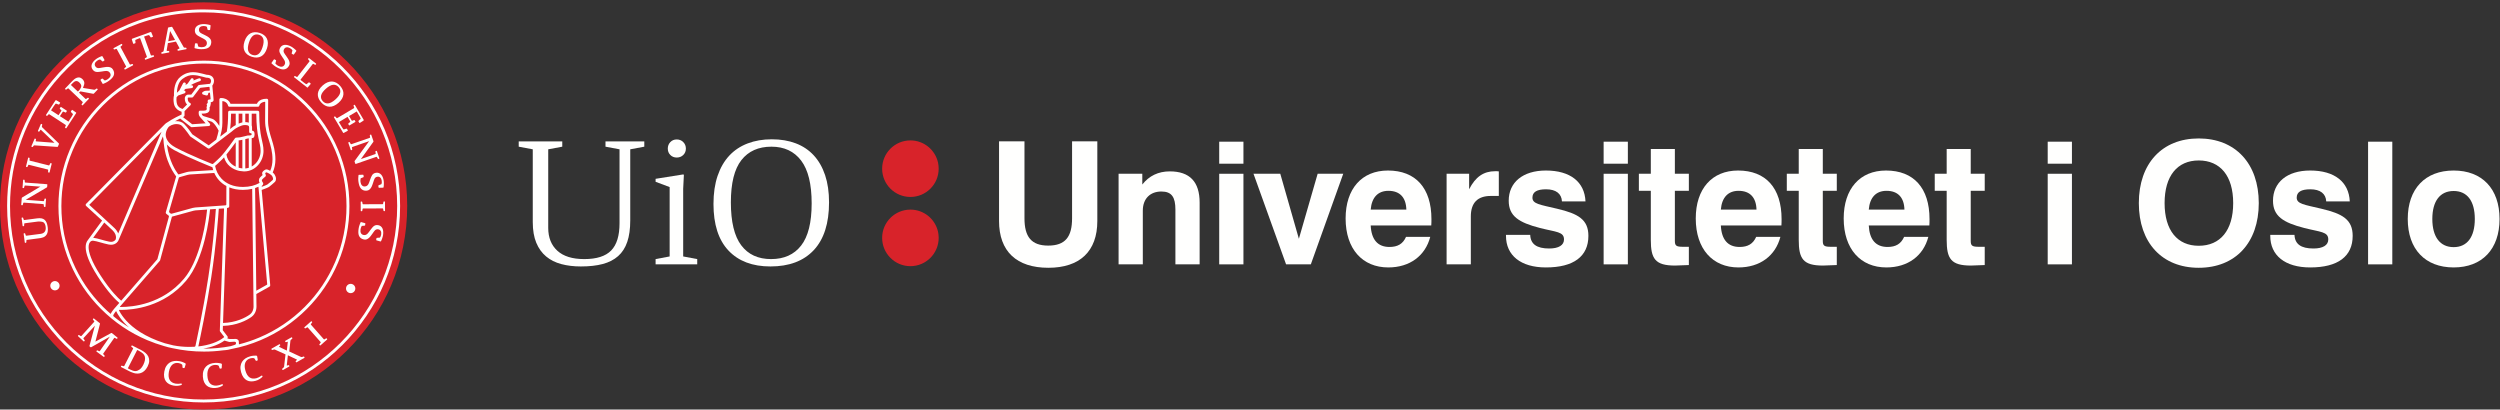 <?xml version="1.0" encoding="UTF-8"?>
<!DOCTYPE svg PUBLIC "-//W3C//DTD SVG 1.1//EN" "http://www.w3.org/Graphics/SVG/1.1/DTD/svg11.dtd">
<svg version="1.1" xmlns="http://www.w3.org/2000/svg" xmlns:xlink="http://www.w3.org/1999/xlink" x="0" y="0" width="586" height="96" viewBox="0, 0, 586, 96">
  <rect x="0" y="0" width="586" height="96" fill="#333333" stroke="none"/>
  <defs>
    <clipPath id="Clip_1">
      <path d="M0.06,0.548 L585.894,0.548 L585.894,95.94 L0.06,95.94 z"/>
    </clipPath>
  </defs>
  <g id="Layer_1">
    <path d="M219.873,38.104 C219.971,38.562 220.026,39.052 220.026,39.541 C220.026,43.203 217.057,46.165 213.402,46.165 C209.744,46.165 206.775,43.203 206.775,39.541 C206.775,35.879 209.744,32.911 213.402,32.911 C216.567,32.911 219.209,35.133 219.873,38.104" fill="#D8232A"/>
    <path d="M219.873,54.318 C219.971,54.779 220.026,55.265 220.026,55.758 C220.026,59.419 217.057,62.39 213.402,62.39 C209.744,62.39 206.775,59.419 206.775,55.758 C206.775,52.097 209.744,49.133 213.402,49.133 C216.567,49.133 219.209,51.352 219.873,54.318" fill="#D8232A"/>
    <path d="M240.136,33.132 L240.136,51.169 C240.136,55.488 241.736,57.568 245.695,57.568 C249.694,57.568 251.294,55.528 251.294,51.169 L251.294,33.132 L257.213,33.132 L257.213,51.809 C257.213,58.928 253.094,62.767 245.735,62.767 C238.296,62.767 234.177,58.928 234.177,51.809 L234.177,33.132 L240.136,33.132" fill="#FFFFFE"/>
    <path d="M262.197,40.731 L267.756,40.731 L267.756,43.25 C269.355,41.211 271.515,40.171 274.195,40.171 C278.874,40.171 281.194,42.61 281.194,47.49 L281.194,61.967 L275.515,61.967 L275.515,49.129 C275.515,46.25 274.675,44.89 272.235,44.89 C269.596,44.89 267.876,46.57 267.876,49.37 L267.876,61.967 L262.197,61.967 L262.197,40.731" fill="#FFFFFE"/>
    <path d="M285.784,40.731 L291.463,40.731 L291.463,61.967 L285.784,61.967 z M285.784,33.212 L291.463,33.212 L291.463,38.371 L285.784,38.371 z" fill="#FFFFFE"/>
    <path d="M293.82,40.731 L300.099,40.731 L304.458,55.968 L308.857,40.731 L314.856,40.731 L307.257,61.967 L301.458,61.967 L293.82,40.731" fill="#FFFFFE"/>
    <path d="M329.649,49.129 C329.57,46.25 328.09,44.73 325.45,44.73 C323.011,44.73 321.531,46.25 321.291,49.129 L329.649,49.129 z M335.249,55.528 C334.089,59.968 330.449,62.687 325.41,62.687 C319.371,62.687 315.412,58.368 315.412,51.209 C315.412,44.25 319.211,39.971 325.33,39.971 C331.809,39.971 335.529,44.05 335.529,51.369 C335.529,51.849 335.529,52.329 335.489,52.849 L321.291,52.849 C321.451,56.169 322.931,57.888 325.69,57.888 C327.61,57.888 328.85,57.168 329.57,55.528 L335.249,55.528" fill="#FFFFFE"/>
    <path d="M339.083,40.731 L344.363,40.731 L344.363,44.37 C345.842,41.451 347.762,40.131 350.481,40.131 C350.762,40.131 351.042,40.131 351.322,40.171 L351.322,45.93 L349.442,45.93 C346.362,45.93 344.763,47.53 344.763,50.729 L344.763,61.967 L339.083,61.967 L339.083,40.731" fill="#FFFFFE"/>
    <path d="M358.682,55.048 C358.762,57.208 360.202,58.248 363.121,58.248 C365.401,58.248 366.601,57.448 366.601,56.129 C366.601,54.289 364.761,54.409 361.001,53.449 C356.002,52.169 353.643,50.65 353.643,47.05 C353.643,42.771 356.922,39.971 362.361,39.971 C368.081,39.971 371.44,42.65 371.64,47.21 L366.121,47.21 C366.041,45.41 364.721,44.37 362.401,44.37 C360.242,44.37 359.202,45.01 359.202,46.33 C359.202,47.81 360.961,47.97 365.001,48.93 C369.92,50.089 372.32,51.449 372.32,55.289 C372.32,60.088 368.88,62.687 362.361,62.687 C356.442,62.687 353.003,59.848 353.003,55.289 C353.003,55.208 353.003,55.129 353.003,55.048 L358.682,55.048" fill="#FFFFFE"/>
    <path d="M375.891,40.731 L381.57,40.731 L381.57,61.967 L375.891,61.967 z M375.891,33.212 L381.57,33.212 L381.57,38.371 L375.891,38.371 z" fill="#FFFFFE"/>
    <path d="M392.629,62.247 C387.95,62.247 386.95,60.647 386.95,56.208 L386.95,44.73 L384.151,44.73 L384.151,40.731 L386.95,40.731 L386.95,34.932 L392.589,34.932 L392.589,40.731 L395.869,40.731 L395.869,44.73 L392.589,44.73 L392.589,56.488 C392.589,57.608 392.949,57.848 394.469,57.848 L395.869,57.848 L395.869,62.128 C394.309,62.167 393.229,62.247 392.629,62.247" fill="#FFFFFE"/>
    <path d="M411.724,49.129 C411.644,46.25 410.165,44.73 407.525,44.73 C405.084,44.73 403.605,46.25 403.365,49.129 L411.724,49.129 z M417.323,55.528 C416.163,59.968 412.524,62.687 407.485,62.687 C401.446,62.687 397.486,58.368 397.486,51.209 C397.486,44.25 401.286,39.971 407.405,39.971 C413.883,39.971 417.603,44.05 417.603,51.369 C417.603,51.849 417.603,52.329 417.563,52.849 L403.365,52.849 C403.525,56.169 405.005,57.888 407.764,57.888 C409.684,57.888 410.924,57.168 411.644,55.528 L417.323,55.528" fill="#FFFFFE"/>
    <path d="M427.305,62.247 C422.625,62.247 421.625,60.647 421.625,56.208 L421.625,44.73 L418.827,44.73 L418.827,40.731 L421.625,40.731 L421.625,34.932 L427.265,34.932 L427.265,40.731 L430.544,40.731 L430.544,44.73 L427.265,44.73 L427.265,56.488 C427.265,57.608 427.625,57.848 429.145,57.848 L430.544,57.848 L430.544,62.128 C428.985,62.167 427.905,62.247 427.305,62.247" fill="#FFFFFE"/>
    <path d="M446.4,49.129 C446.32,46.25 444.84,44.73 442.201,44.73 C439.76,44.73 438.281,46.25 438.041,49.129 L446.4,49.129 z M451.999,55.528 C450.838,59.968 447.2,62.687 442.161,62.687 C436.122,62.687 432.162,58.368 432.162,51.209 C432.162,44.25 435.961,39.971 442.081,39.971 C448.559,39.971 452.279,44.05 452.279,51.369 C452.279,51.849 452.279,52.329 452.239,52.849 L438.041,52.849 C438.201,56.169 439.681,57.888 442.44,57.888 C444.36,57.888 445.6,57.168 446.32,55.528 L451.999,55.528" fill="#FFFFFE"/>
    <path d="M461.981,62.247 C457.301,62.247 456.301,60.647 456.301,56.208 L456.301,44.73 L453.502,44.73 L453.502,40.731 L456.301,40.731 L456.301,34.932 L461.941,34.932 L461.941,40.731 L465.22,40.731 L465.22,44.73 L461.941,44.73 L461.941,56.488 C461.941,57.608 462.3,57.848 463.821,57.848 L465.22,57.848 L465.22,62.128 C463.661,62.167 462.581,62.247 461.981,62.247" fill="#FFFFFE"/>
    <path d="M479.982,40.731 L485.661,40.731 L485.661,61.967 L479.982,61.967 z M479.982,33.212 L485.661,33.212 L485.661,38.371 L479.982,38.371 z" fill="#FFFFFE"/>
    <path d="M515.38,57.608 C520.419,57.608 523.458,54.009 523.458,47.61 C523.458,41.211 520.419,37.611 515.38,37.611 C510.38,37.611 507.381,41.211 507.381,47.61 C507.381,54.009 510.38,57.608 515.38,57.608 z M515.38,32.452 C523.978,32.452 529.458,38.331 529.458,47.61 C529.458,56.888 523.978,62.767 515.38,62.767 C506.782,62.767 501.342,56.888 501.342,47.61 C501.342,38.331 506.782,32.452 515.38,32.452" fill="#FFFFFE"/>
    <path d="M537.829,55.048 C537.909,57.208 539.348,58.248 542.268,58.248 C544.547,58.248 545.748,57.448 545.748,56.129 C545.748,54.289 543.908,54.409 540.148,53.449 C535.149,52.169 532.79,50.65 532.79,47.05 C532.79,42.771 536.069,39.971 541.508,39.971 C547.227,39.971 550.586,42.65 550.787,47.21 L545.267,47.21 C545.187,45.41 543.868,44.37 541.547,44.37 C539.388,44.37 538.348,45.01 538.348,46.33 C538.348,47.81 540.108,47.97 544.147,48.93 C549.067,50.089 551.466,51.449 551.466,55.289 C551.466,60.088 548.027,62.687 541.508,62.687 C535.588,62.687 532.149,59.848 532.149,55.289 C532.149,55.208 532.149,55.129 532.149,55.048 L537.829,55.048" fill="#FFFFFE"/>
    <path d="M555.078,33.212 L560.756,33.212 L560.756,61.967 L555.078,61.967 z" fill="#FFFFFE"/>
    <path d="M575.136,57.928 C578.295,57.928 580.095,55.568 580.095,51.329 C580.095,47.09 578.295,44.77 575.136,44.77 C571.976,44.77 570.137,47.09 570.137,51.329 C570.137,55.568 571.976,57.928 575.136,57.928 z M575.136,39.971 C581.815,39.971 585.894,44.25 585.894,51.329 C585.894,58.408 581.815,62.687 575.136,62.687 C568.458,62.687 564.377,58.408 564.377,51.329 C564.377,44.25 568.458,39.971 575.136,39.971" fill="#FFFFFE"/>
    <path d="M147.73,51.672 C147.73,53.649 147.497,55.322 147.031,56.694 C146.563,58.068 145.851,59.18 144.89,60.03 C143.93,60.884 142.729,61.498 141.286,61.883 C139.848,62.266 138.138,62.457 136.163,62.457 C134.486,62.457 132.956,62.274 131.571,61.904 C130.184,61.533 128.996,60.936 128.009,60.112 C127.021,59.29 126.252,58.22 125.704,56.904 C125.154,55.583 124.88,53.963 124.88,52.044 L124.88,34.999 L121.587,34.382 L121.587,33.145 L131.796,33.145 L131.796,34.382 L128.503,34.999 L128.503,53.401 C128.503,55.679 129.217,57.471 130.644,58.776 C132.071,60.078 134.17,60.73 136.943,60.73 C139.854,60.73 141.958,60.056 143.263,58.71 C144.566,57.368 145.219,55.242 145.219,52.332 L145.219,34.999 L141.926,34.382 L141.926,33.145 L151.023,33.145 L151.023,34.382 L147.73,34.999 L147.73,51.672" fill="#FFFFFE"/>
    <path d="M160.137,44.26 L160.137,60.112 L163.43,60.73 L163.43,61.966 L153.672,61.966 L153.672,60.73 L156.966,60.112 L156.966,43.85 L153.672,42.615 L153.672,41.915 L160.137,40.885 L160.301,40.97 L160.137,44.26" fill="#FFFFFE"/>
    <path d="M187.784,37.633 C186.137,35.465 183.817,34.382 180.826,34.382 C177.778,34.382 175.435,35.43 173.785,37.528 C172.138,39.631 171.316,42.93 171.316,47.432 C171.316,51.987 172.124,55.345 173.744,57.497 C175.364,59.653 177.695,60.73 180.744,60.73 C183.791,60.73 186.137,59.676 187.784,57.56 C189.431,55.446 190.254,52.153 190.254,47.679 C190.254,43.15 189.431,39.801 187.784,37.633 z M190.748,58.633 C188.359,61.183 184.971,62.457 180.579,62.457 C176.38,62.457 173.104,61.218 170.759,58.733 C168.412,56.25 167.239,52.606 167.239,47.803 C167.239,45.305 167.561,43.108 168.207,41.215 C168.852,39.321 169.764,37.742 170.945,36.479 C172.124,35.215 173.56,34.265 175.247,33.62 C176.936,32.975 178.822,32.65 180.907,32.65 C182.995,32.65 184.866,32.968 186.527,33.597 C188.188,34.229 189.596,35.168 190.748,36.419 C191.899,37.669 192.786,39.211 193.404,41.05 C194.021,42.89 194.329,45.019 194.329,47.432 C194.329,52.344 193.137,56.08 190.748,58.633" fill="#FFFFFE"/>
    <g clip-path="url(#Clip_1)">
      <path d="M156.531,34.829 C156.531,35.431 156.73,35.933 157.128,36.33 C157.525,36.729 158.027,36.927 158.63,36.927 C159.234,36.927 159.743,36.729 160.154,36.33 C160.566,35.933 160.772,35.431 160.772,34.829 C160.772,34.226 160.566,33.716 160.154,33.304 C159.743,32.89 159.234,32.688 158.63,32.688 C158.027,32.688 157.525,32.89 157.128,33.304 C156.73,33.716 156.531,34.226 156.531,34.829" fill="#FFFFFE"/>
      <path d="M47.722,0.548 C21.368,0.548 0,21.92 0,48.276 C0,74.632 21.368,96 47.722,96 C74.083,96 95.451,74.632 95.451,48.276 C95.451,21.92 74.083,0.548 47.722,0.548" fill="#D8232A"/>
    </g>
    <path d="M2.351,48.276 C2.351,60.806 7.43,72.146 15.641,80.358 C23.853,88.57 35.193,93.649 47.722,93.649 C60.254,93.647 71.596,88.57 79.809,80.358 C88.021,72.146 93.098,60.806 93.098,48.276 C93.098,35.747 88.021,24.404 79.809,16.191 C71.596,7.98 60.253,2.899 47.722,2.899 C33.627,2.899 21.036,9.328 12.712,19.414 C6.239,27.26 2.351,37.312 2.351,48.276 z M1.667,48.276 C1.666,37.15 5.614,26.939 12.184,18.979 C20.63,8.741 33.416,2.215 47.722,2.215 C73.162,2.215 93.783,22.841 93.784,48.276 C93.783,73.711 73.162,94.333 47.722,94.334 C22.288,94.333 1.667,73.711 1.667,48.276" fill="#FFFFFE"/>
    <path d="M11.787,66.96 C11.794,66.358 12.287,65.876 12.889,65.884 C13.491,65.891 13.974,66.384 13.966,66.986 C13.96,67.588 13.465,68.07 12.864,68.064 C12.262,68.056 11.78,67.563 11.787,66.96" fill="#FFFFFE"/>
    <path d="M81.107,67.61 C81.114,67.009 81.608,66.526 82.21,66.534 C82.812,66.541 83.294,67.034 83.287,67.636 C83.28,68.238 82.786,68.721 82.185,68.713 C81.583,68.706 81.1,68.213 81.107,67.61" fill="#FFFFFE"/>
    <path d="M78.598,61.32 C76.909,65.298 74.504,68.87 71.433,71.942 C68.364,75.008 64.792,77.419 60.812,79.104 C59.247,79.767 57.644,80.304 56.012,80.716 L55.973,80.05 C55.973,79.65 55.52,79.448 55.271,79.448 L53.835,79.471 C53.835,79.471 53.392,79.363 53.339,79.347 C53.285,79.33 53.298,79.273 53.307,79.263 C53.408,79.141 53.414,78.964 53.315,78.835 L52.219,77.405 L52.254,76.389 C55.477,76.31 57.85,75.086 58.958,74.278 C60.046,73.473 60.116,72.242 60.118,71.877 C60.118,71.824 60.116,71.788 60.116,71.773 L60.083,68.917 C60.093,68.912 60.104,68.91 60.114,68.904 L60.113,68.903 L63.167,67.19 C63.285,67.123 63.353,66.995 63.341,66.859 L61.336,44.517 C61.423,44.486 61.708,44.389 62.027,44.269 C62.417,44.119 62.829,43.96 63.073,43.801 C63.292,43.646 64.212,42.873 64.434,42.643 C64.627,42.437 64.701,42.171 64.699,41.936 C64.695,41.567 64.554,41.24 64.411,40.981 C64.284,40.764 64.111,40.585 63.923,40.431 C64.344,39.493 64.557,38.453 64.557,37.379 C64.557,35.505 64.109,34.03 63.677,32.635 C63.243,31.237 62.828,29.92 62.828,28.298 C62.828,25.286 62.859,23.498 62.859,23.494 C62.86,23.402 62.825,23.313 62.761,23.248 C62.697,23.183 62.608,23.146 62.517,23.146 C61.505,23.142 60.877,23.477 60.533,23.849 C60.372,24.022 60.273,24.196 60.213,24.336 L54.034,24.336 C53.973,24.182 53.873,23.982 53.706,23.779 C53.372,23.366 52.744,22.969 51.765,22.974 C51.673,22.974 51.586,23.01 51.521,23.075 C51.457,23.14 51.421,23.228 51.422,23.319 C51.422,23.324 51.441,25.591 51.44,28.769 C51.442,29.019 51.43,29.266 51.409,29.511 C51.283,29.311 51.146,29.111 51.001,28.922 C50.619,28.432 50.217,28 49.721,27.837 C49.273,27.7 48.611,27.494 47.834,27.257 C47.549,27.167 47.431,27.036 47.351,26.893 C47.304,26.808 47.278,26.713 47.264,26.624 L47.642,26.632 L47.661,26.632 C48.002,26.62 48.294,26.575 48.542,26.473 C48.787,26.374 49.012,26.189 49.095,25.916 C49.137,25.776 49.151,25.643 49.151,25.523 C49.15,25.389 49.134,25.271 49.117,25.186 L49.279,24.9 C49.332,24.808 49.338,24.697 49.299,24.603 C49.373,24.533 49.413,24.433 49.407,24.329 L49.383,23.978 C49.399,23.975 49.417,23.972 49.434,23.969 C49.538,23.949 49.646,23.925 49.759,23.874 C49.815,23.847 49.876,23.814 49.939,23.751 C50.002,23.691 50.07,23.577 50.069,23.444 C50.067,23.352 50.048,23.133 50.019,22.789 C49.945,21.945 49.811,20.515 49.769,20.07 C49.909,19.882 50.149,19.496 50.16,18.994 C50.161,18.671 50.066,18.29 49.771,17.992 C49.484,17.701 49.038,17.53 48.439,17.523 C48.174,17.453 46.792,17.086 46.392,17.026 C46.094,16.984 45.696,16.915 45.227,16.915 C44.428,16.912 43.417,17.128 42.32,17.977 C40.902,19.094 40.786,21.094 40.776,21.983 C40.776,22.155 40.782,22.288 40.787,22.366 C40.74,22.509 40.668,22.804 40.668,23.273 C40.668,23.531 40.689,23.841 40.748,24.208 C40.886,25.097 41.436,25.633 41.92,25.909 C42.166,26.051 42.399,26.136 42.572,26.186 L42.572,26.837 C42.303,26.973 40.594,27.724 38.951,28.855 C38.917,28.887 38.781,28.964 38.654,29.108 C38.651,29.111 38.646,29.113 38.644,29.116 L20.178,47.787 C20.113,47.853 20.077,47.944 20.08,48.037 C20.082,48.13 20.123,48.219 20.191,48.281 C20.194,48.283 21.464,49.438 22.873,50.728 C23.224,51.049 23.583,51.378 23.934,51.7 L20.549,56.343 C20.264,56.706 20.081,57.232 20.082,57.933 C20.086,59.35 20.788,61.502 22.938,64.851 C25.392,68.664 27.271,70.423 27.963,71.001 L27.07,72.027 C27.04,72.06 26.753,72.362 26.458,72.753 C26.303,72.956 26.146,73.184 26.023,73.413 C25.993,73.471 25.964,73.526 25.938,73.583 C25.333,73.059 24.744,72.512 24.172,71.94 C21.105,68.87 18.697,65.298 17.017,61.32 C15.27,57.205 14.386,52.827 14.386,48.31 C14.386,43.802 15.27,39.428 17.017,35.31 C18.697,31.323 21.105,27.753 24.172,24.682 C27.247,21.616 30.815,19.206 34.796,17.521 C38.919,15.781 43.29,14.901 47.807,14.9 C52.316,14.901 56.691,15.781 60.812,17.521 C64.792,19.206 68.364,21.616 71.433,24.682 C74.505,27.753 76.909,31.323 78.599,35.309 C80.337,39.427 81.219,43.802 81.219,48.31 C81.219,52.827 80.337,57.205 78.598,61.32 z M47.659,81.726 C49.617,81.389 51.346,80.747 52.611,79.835 L53.687,80.144 C53.726,80.155 53.767,80.16 53.808,80.158 C53.808,80.158 54.809,80.105 54.892,80.099 C55.177,80.081 55.305,80.249 55.308,80.309 C55.31,80.369 55.316,80.442 55.316,80.442 C55.316,80.442 55.328,80.62 55.211,80.736 C55.104,80.843 54.332,81.057 54.051,81.146 C52.007,81.531 49.922,81.728 47.807,81.728 C47.758,81.728 47.708,81.726 47.659,81.726 z M27.977,72.635 C28.101,72.638 28.238,72.64 28.393,72.641 C31.112,72.64 38.355,72.016 43.633,65.794 C47.977,60.638 49.066,50.796 49.236,49.073 L50.597,48.977 C50.549,49.682 50.428,51.351 50.217,53.608 C49.933,56.634 49.488,60.707 48.841,64.895 C48.194,69.083 47.415,73.234 46.797,76.337 C46.341,78.633 45.974,80.35 45.813,81.091 C45.798,81.157 45.714,81.28 45.555,81.28 C45.178,81.28 44.798,81.315 44.413,81.313 C43.163,81.315 41.874,81.197 40.601,80.951 C39.934,80.805 39.272,80.639 38.615,80.451 C33.894,78.963 31.154,76.86 29.591,75.157 C28.808,74.303 28.32,73.544 28.03,73.003 C27.983,72.916 27.941,72.836 27.905,72.761 C27.865,72.68 27.91,72.633 27.977,72.635 z M28.142,71.839 C28.229,71.74 37.46,61.141 37.46,61.141 C37.495,61.102 37.519,61.056 37.532,61.006 C37.532,61.006 40.264,50.926 40.283,50.854 C40.302,50.784 40.373,50.765 40.373,50.765 C40.373,50.765 45.215,49.439 45.401,49.386 C45.588,49.333 45.856,49.311 45.856,49.311 L48.545,49.121 C48.513,49.435 48.458,49.938 48.369,50.587 C47.912,53.994 46.518,61.347 43.11,65.351 C38.038,71.344 31.021,71.956 28.393,71.955 C28.334,71.955 28.278,71.955 28.225,71.954 C28.125,71.954 28.056,71.939 28.142,71.839 z M55.255,26.645 L55.255,29.318 C55.025,29.446 54.848,29.558 54.751,29.615 C54.442,29.812 54.025,30.186 53.945,30.256 L53.943,30.258 C54.064,29.345 54.149,28.193 54.161,26.645 L55.255,26.645 z M56.811,26.645 L56.811,28.688 C56.511,28.753 56.214,28.857 55.94,28.977 L55.94,26.645 L56.811,26.645 z M58.315,26.645 L58.315,28.749 C58.068,28.657 57.792,28.626 57.496,28.622 L57.496,26.645 L58.315,26.645 z M59.622,31.051 C59.583,30.929 59.506,30.746 59.271,30.667 C59.21,30.649 59.145,30.633 59.084,30.619 C59.083,30.403 59.08,30.103 59.08,29.868 C59.084,29.703 59.055,29.545 59,29.401 L59,26.645 L60.075,26.645 C60.093,29.47 60.339,31.146 60.586,32.362 C60.844,33.63 61.085,34.358 61.085,35.371 C61.085,36.461 60.665,37.499 59.975,38.257 C59.691,38.569 59.362,38.833 59,39.037 L59,32.374 C59.024,32.371 59.05,32.368 59.071,32.366 C59.105,32.363 59.134,32.359 59.156,32.357 C59.177,32.355 59.186,32.356 59.186,32.355 C59.314,32.355 59.404,32.293 59.449,32.249 C59.595,32.087 59.592,31.992 59.631,31.858 C59.657,31.731 59.672,31.588 59.673,31.443 C59.672,31.313 59.662,31.184 59.622,31.051 z M57.496,39.486 L57.496,32.607 C57.811,32.53 58.086,32.46 58.188,32.435 L58.315,32.435 L58.315,39.333 C58.053,39.415 57.78,39.467 57.496,39.486 z M55.94,39.312 L55.94,32.898 C56.001,32.894 56.06,32.892 56.107,32.892 C56.248,32.889 56.391,32.857 56.608,32.813 C56.672,32.8 56.74,32.784 56.811,32.769 L56.811,39.473 C56.513,39.445 56.222,39.391 55.94,39.312 z M53.078,36.219 C53.878,35.237 54.76,34.032 55.255,33.347 L55.255,39.062 C54.913,38.903 54.595,38.705 54.314,38.467 C53.67,37.915 53.216,37.168 53.078,36.219 z M53.212,48.754 L53.461,48.703 C53.62,48.671 53.734,48.53 53.734,48.368 L53.746,43.925 C54.66,44.294 55.723,44.507 56.934,44.507 C56.937,44.507 56.941,44.507 56.945,44.507 C57.722,44.508 58.444,44.421 59.112,44.266 L59.431,71.79 L59.432,71.809 C59.432,71.809 59.433,71.827 59.433,71.877 C59.435,72.159 59.36,73.146 58.553,73.725 C57.553,74.457 55.31,75.622 52.278,75.703 L53.212,48.754 z M41.76,40.832 C41.22,40.09 39.645,37.885 39.113,33.864 C39.15,33.906 39.188,33.948 39.225,33.988 C39.795,34.585 40.441,34.981 40.827,35.18 C44.258,37.019 49.769,39.187 49.775,39.191 C49.778,39.192 49.782,39.192 49.786,39.193 C49.835,39.423 49.898,39.649 49.971,39.874 L44.801,40.191 C44.801,40.191 44.194,40.217 43.756,40.342 C43.228,40.491 42.019,40.834 41.938,40.861 C41.836,40.894 41.778,40.858 41.76,40.832 z M39.655,49.479 C39.655,49.479 41.883,41.779 41.913,41.676 C41.943,41.572 42.046,41.543 42.046,41.543 C42.046,41.543 43.677,41.086 43.936,41.002 C44.196,40.918 44.623,40.887 44.623,40.887 L50.227,40.543 C50.52,41.2 50.92,41.82 51.438,42.366 C51.892,42.846 52.435,43.265 53.063,43.604 C53.063,43.604 53.051,47.865 53.051,47.946 C53.051,48.027 53.011,48.118 52.831,48.133 C52.652,48.148 47.195,48.53 45.835,48.626 C45.642,48.639 45.411,48.673 45.203,48.729 C44.996,48.787 40.244,50.09 40.244,50.09 C40.244,50.09 40.082,50.115 40,50.052 C39.919,49.986 39.877,49.953 39.731,49.837 C39.585,49.721 39.655,49.479 39.655,49.479 z M51.601,77.725 C51.601,77.725 52.489,78.876 52.523,78.928 C52.558,78.98 52.531,79.04 52.506,79.06 C51.162,80.157 48.982,80.925 46.49,81.2 C46.882,79.389 48.396,72.259 49.518,64.999 C50.674,57.514 51.188,50.406 51.287,48.929 C51.287,48.929 52.186,48.87 52.344,48.854 C52.501,48.839 52.52,48.932 52.517,49.027 C52.514,49.124 51.53,77.505 51.53,77.505 C51.527,77.584 51.553,77.662 51.601,77.725 z M62.629,66.599 C62.629,66.599 62.642,66.698 62.562,66.744 C62.481,66.789 60.073,68.141 60.073,68.141 L59.794,44.078 C60.067,43.989 60.33,43.886 60.581,43.771 L62.629,66.599 z M61.624,42.821 C61.439,42.561 61.378,42.384 61.38,42.269 C61.38,42.229 61.386,42.192 61.398,42.15 L61.4,42.15 C61.426,42.086 61.631,41.866 61.814,41.711 C61.999,41.549 62.165,41.424 62.166,41.423 C62.262,41.363 62.324,41.209 62.316,41.117 C62.311,40.98 62.275,40.933 62.254,40.879 C62.23,40.831 62.206,40.789 62.187,40.75 C62.164,40.699 62.149,40.585 62.252,40.483 C62.369,40.365 62.533,40.413 62.568,40.428 C62.693,40.479 62.903,40.574 63.105,40.694 C63.403,40.868 63.703,41.113 63.814,41.318 C63.926,41.512 64.017,41.765 64.013,41.936 C64.012,42.049 63.966,42.136 63.91,42.198 C63.8,42.323 62.794,43.168 62.69,43.232 C62.583,43.309 62.152,43.492 61.787,43.627 C61.68,43.667 61.577,43.705 61.485,43.738 C61.359,43.791 61.339,43.708 61.339,43.708 C61.339,43.708 61.314,43.633 61.364,43.585 C61.421,43.538 61.479,43.485 61.535,43.425 C61.595,43.345 61.684,43.271 61.698,43.057 C61.699,42.984 61.675,42.894 61.624,42.821 z M52.111,23.862 C52.111,23.712 52.163,23.687 52.189,23.69 C52.711,23.773 52.994,23.999 53.177,24.215 C53.29,24.351 53.358,24.488 53.397,24.589 C53.416,24.64 53.429,24.681 53.436,24.707 C53.439,24.721 53.441,24.729 53.442,24.734 L53.443,24.735 C53.471,24.899 53.614,25.021 53.781,25.021 L60.463,25.021 C60.633,25.021 60.776,24.896 60.802,24.729 C60.809,24.695 60.862,24.479 61.076,24.273 C61.255,24.105 61.549,23.923 62.083,23.856 C62.155,23.841 62.167,23.912 62.167,23.976 C62.167,24.683 62.143,26.157 62.143,28.298 C62.143,30.041 62.592,31.446 63.023,32.838 C63.455,34.232 63.872,35.615 63.872,37.379 C63.872,38.322 63.692,39.226 63.344,40.043 C63.037,39.872 62.779,39.768 62.637,39.727 C62.588,39.714 62.54,39.708 62.494,39.708 C62.223,39.72 62.049,39.84 61.876,39.959 C61.708,40.096 61.579,40.191 61.482,40.403 C61.455,40.474 61.444,40.546 61.444,40.612 C61.448,40.8 61.512,40.929 61.561,41.028 C61.49,41.086 61.407,41.155 61.321,41.233 C61.21,41.332 61.094,41.442 60.993,41.556 C60.893,41.673 60.802,41.776 60.745,41.947 C60.712,42.051 60.695,42.159 60.695,42.269 C60.696,42.478 60.754,42.672 60.851,42.864 C59.814,43.466 58.514,43.82 56.945,43.821 C54.659,43.819 53.021,43.035 51.935,41.895 C51.127,41.044 50.625,39.984 50.422,38.888 C50.76,38.603 51.352,38.081 52.103,37.328 C52.23,37.199 52.37,37.048 52.518,36.882 C52.759,37.74 53.241,38.455 53.871,38.988 C54.748,39.733 55.898,40.136 57.089,40.172 C57.11,40.176 57.131,40.179 57.153,40.179 C57.163,40.179 57.171,40.177 57.18,40.176 C57.208,40.177 57.235,40.18 57.263,40.18 C59.837,40.172 61.765,37.896 61.77,35.371 C61.768,34.238 61.504,33.447 61.257,32.226 C61.009,31 60.759,29.3 60.759,26.302 C60.759,26.212 60.722,26.124 60.658,26.061 C60.595,25.996 60.506,25.96 60.416,25.96 L53.819,25.96 C53.729,25.96 53.64,25.996 53.577,26.06 C53.513,26.124 53.476,26.212 53.476,26.302 C53.476,28.447 53.338,29.824 53.161,30.853 L51.611,32.029 C51.734,31.584 51.845,31.132 51.932,30.67 C51.937,30.65 51.941,30.631 51.943,30.61 C52.053,30.016 52.123,29.403 52.126,28.769 C52.126,26.518 52.116,24.721 52.111,23.862 z M41.379,29.085 C41.902,29.083 42.37,29.235 42.642,29.512 C43.087,29.956 43.567,30.562 43.932,31.053 C44.296,31.544 44.544,31.918 44.545,31.919 C44.57,31.957 44.601,31.988 44.639,32.014 L48.743,34.777 C48.865,34.86 49.024,34.855 49.142,34.767 L54.368,30.795 L54.39,30.776 C54.39,30.776 54.506,30.672 54.658,30.545 C54.808,30.419 54.999,30.269 55.116,30.195 C55.388,30.016 56.542,29.332 57.275,29.312 C57.34,29.309 57.402,29.307 57.461,29.307 C57.815,29.305 58.076,29.366 58.205,29.452 C58.329,29.541 58.386,29.612 58.395,29.868 C58.395,30.286 58.402,30.903 58.402,30.903 C58.404,31.069 58.523,31.18 58.687,31.208 C58.815,31.208 58.988,31.245 58.988,31.443 C58.988,31.67 58.833,31.704 58.76,31.713 C58.635,31.729 58.518,31.743 58.469,31.75 L58.146,31.749 L58.06,31.76 C58.059,31.76 57.619,31.874 57.146,31.987 C56.909,32.044 56.665,32.102 56.466,32.143 C56.368,32.163 56.28,32.181 56.213,32.192 C56.18,32.197 56.152,32.202 56.132,32.204 C56.112,32.207 56.107,32.206 56.107,32.207 C55.805,32.208 55.336,32.26 55.329,32.261 C55.232,32.271 55.143,32.324 55.087,32.403 C55.085,32.405 54.508,33.227 53.782,34.195 C53.058,35.163 52.18,36.283 51.619,36.845 C51.036,37.429 50.551,37.87 50.214,38.164 C50.109,38.256 50.018,38.332 49.943,38.395 C49.905,38.427 49.811,38.469 49.714,38.429 C49.212,38.223 48.142,37.794 46.854,37.243 C45.055,36.475 42.831,35.477 41.144,34.573 C40.808,34.401 40.213,34.034 39.721,33.516 C39.668,33.46 39.617,33.401 39.566,33.343 C39.55,33.323 39.534,33.304 39.519,33.285 C39.481,33.239 39.444,33.192 39.409,33.145 C39.382,33.107 39.355,33.069 39.33,33.032 C39.308,33 39.286,32.968 39.265,32.935 C39.241,32.896 39.217,32.858 39.194,32.818 C39.186,32.802 39.177,32.785 39.168,32.77 C39.122,32.687 39.081,32.601 39.044,32.514 C39.038,32.501 39.033,32.489 39.027,32.478 C39.007,32.426 38.987,32.375 38.97,32.323 C38.97,32.322 38.97,32.322 38.97,32.322 C38.969,32.321 38.969,32.32 38.969,32.319 C38.938,32.228 38.914,32.134 38.894,32.037 C38.885,31.996 38.877,31.955 38.871,31.913 C38.866,31.882 38.861,31.85 38.858,31.818 C38.85,31.738 38.843,31.659 38.843,31.577 C38.843,31.523 38.846,31.469 38.85,31.414 C38.853,31.369 38.858,31.322 38.864,31.276 C38.865,31.269 38.866,31.261 38.867,31.253 C38.882,31.144 38.905,31.031 38.937,30.917 C38.937,30.916 38.937,30.916 38.937,30.916 L38.938,30.915 C38.956,30.846 38.979,30.775 39.004,30.703 C39.006,30.699 39.007,30.696 39.008,30.692 C39.032,30.627 39.06,30.559 39.089,30.491 C39.094,30.481 39.098,30.472 39.102,30.462 C39.13,30.4 39.163,30.335 39.196,30.271 C39.204,30.257 39.21,30.242 39.218,30.228 C39.26,30.15 39.305,30.072 39.355,29.991 C39.666,29.471 40.56,29.076 41.379,29.085 z M44.731,29.74 C44.791,29.788 44.866,29.812 44.942,29.812 C44.95,29.812 44.957,29.812 44.965,29.812 L48.951,29.541 C49.082,29.532 49.196,29.45 49.245,29.328 C49.295,29.207 49.271,29.069 49.184,28.972 L48.466,28.168 C48.883,28.296 49.243,28.407 49.52,28.492 C49.733,28.546 50.125,28.891 50.456,29.337 C50.771,29.747 51.058,30.233 51.247,30.625 C51.106,31.332 50.903,32.029 50.689,32.731 L48.922,34.073 L45.077,31.482 C44.882,31.194 43.987,29.892 43.126,29.027 C42.67,28.576 42.024,28.4 41.379,28.399 C41.26,28.4 41.14,28.407 41.02,28.42 C41.189,28.327 41.358,28.237 41.522,28.15 C41.773,28.018 42.013,27.893 42.227,27.782 L44.731,29.74 z M48.701,24.055 C48.701,24.055 48.706,24.161 48.616,24.212 C48.525,24.263 48.463,24.353 48.446,24.455 C48.429,24.558 48.474,24.655 48.529,24.739 C48.542,24.76 48.545,24.804 48.522,24.845 C48.499,24.886 48.455,24.964 48.455,24.964 C48.406,25.048 48.396,25.147 48.426,25.239 C48.426,25.239 48.426,25.239 48.43,25.253 C48.441,25.293 48.466,25.406 48.466,25.523 C48.466,25.59 48.413,25.781 48.279,25.84 C48.151,25.895 47.935,25.938 47.651,25.947 L46.929,25.933 C46.762,25.929 46.616,26.048 46.586,26.213 C46.583,26.229 46.566,26.321 46.566,26.462 C46.567,26.65 46.594,26.931 46.747,27.217 C46.805,27.327 46.884,27.436 46.985,27.535 C46.986,27.536 46.987,27.538 46.988,27.54 L48.206,28.905 L45.049,29.12 L42.899,27.438 C43.005,27.386 43.066,27.354 43.066,27.354 C43.184,27.297 43.257,27.179 43.257,27.048 L43.257,26.055 L44.637,24.671 C44.722,24.586 44.756,24.46 44.727,24.345 C44.697,24.228 44.607,24.135 44.493,24.101 L44.493,24.1 C44.43,24.057 44.017,23.925 44.003,23.079 C44.008,22.94 44.041,22.922 44.071,22.89 C44.083,22.881 44.095,22.873 44.105,22.868 L45.002,22.86 C45.108,22.859 45.208,22.81 45.272,22.726 C45.272,22.726 46.71,20.826 46.809,20.703 C46.907,20.578 47.058,20.569 47.058,20.569 L49.004,20.356 C49.004,20.356 49.104,20.351 49.119,20.472 C49.135,20.651 49.156,20.869 49.178,21.106 C49.182,21.206 49.116,21.243 49.079,21.244 C48.831,21.252 48.574,21.259 48.299,21.27 C48.011,21.28 47.698,21.412 47.491,21.587 C47.337,21.716 47.332,21.956 47.475,22.094 C47.554,22.17 47.725,22.195 47.912,22.252 C48.148,22.323 48.41,22.413 48.541,22.371 C48.709,22.317 48.773,22.169 48.784,22.007 C48.797,21.826 48.905,21.702 49.088,21.702 C49.165,21.702 49.212,21.766 49.219,21.831 C49.253,22.172 49.316,22.604 49.337,22.849 C49.347,22.969 49.357,23.08 49.364,23.174 C49.367,23.296 49.26,23.306 49.206,23.312 C49.092,23.326 49.002,23.329 49.002,23.33 C48.91,23.334 48.824,23.375 48.763,23.444 C48.701,23.514 48.67,23.603 48.677,23.695 L48.701,24.055 z M43.464,21.438 C43.403,21.263 43.216,21.168 43.041,21.222 C43.19,21.089 43.338,20.96 43.481,20.838 L44.952,20.646 C45.14,20.62 45.271,20.448 45.247,20.261 C45.223,20.073 45.05,19.941 44.863,19.966 L44.639,19.995 C45.098,19.725 45.569,19.506 45.957,19.346 C46.219,19.237 46.444,19.155 46.602,19.101 C46.759,19.047 46.846,19.021 46.846,19.021 C47.027,18.967 47.131,18.776 47.077,18.595 C47.023,18.414 46.832,18.311 46.651,18.364 C46.641,18.368 46.068,18.537 45.329,18.871 C45.436,18.717 45.399,18.504 45.245,18.396 C45.09,18.287 44.876,18.324 44.768,18.479 L43.98,19.598 C43.91,19.644 43.839,19.69 43.77,19.738 C43.669,19.81 43.558,19.894 43.44,19.986 L43.52,19.83 C43.606,19.662 43.54,19.455 43.372,19.369 C43.204,19.282 42.997,19.349 42.911,19.518 L42.048,21.195 C41.835,21.394 41.635,21.581 41.465,21.743 C41.492,20.847 41.733,19.271 42.738,18.52 C43.727,17.763 44.545,17.603 45.227,17.6 C45.629,17.6 45.982,17.66 46.295,17.705 C46.444,17.725 46.971,17.852 47.428,17.968 C47.891,18.086 48.306,18.196 48.306,18.197 L48.395,18.208 C48.901,18.21 49.151,18.34 49.286,18.475 C49.42,18.61 49.474,18.793 49.475,18.994 C49.477,19.167 49.402,19.361 49.318,19.508 C49.288,19.562 49.259,19.604 49.232,19.642 L46.675,19.922 C46.582,19.933 46.497,19.98 46.439,20.055 L44.829,22.177 L44.041,22.183 L43.969,22.191 C43.937,22.199 43.794,22.231 43.633,22.364 C43.472,22.492 43.313,22.749 43.318,23.079 C43.315,23.719 43.535,24.157 43.778,24.412 C43.803,24.439 43.828,24.464 43.853,24.487 L42.804,25.539 C42.641,25.495 42.376,25.403 42.127,25.229 C41.809,25.005 41.519,24.676 41.424,24.1 C41.371,23.767 41.353,23.492 41.353,23.273 C41.353,23.042 41.373,22.875 41.395,22.759 C41.398,22.755 41.403,22.753 41.407,22.749 C41.407,22.748 41.561,22.598 41.802,22.367 L43.251,21.872 C43.429,21.811 43.525,21.616 43.464,21.438 z M25.484,57.318 C25.677,57.355 25.857,57.373 26.025,57.373 C26.629,57.375 27.069,57.145 27.336,56.91 C27.606,56.675 27.718,56.445 27.732,56.418 L27.733,56.415 C27.733,56.414 27.734,56.413 27.734,56.413 C27.736,56.409 27.738,56.403 27.742,56.395 L27.761,56.349 L38.185,31.972 C38.207,32.134 38.255,32.45 38.3,32.602 C38.461,35.34 39.09,37.258 39.751,38.73 C40.132,39.583 40.521,40.234 40.826,40.692 C40.979,40.922 41.11,41.104 41.207,41.237 C41.24,41.282 41.27,41.321 41.294,41.354 L38.863,49.751 C38.824,49.884 38.871,50.028 38.979,50.114 L39.558,50.574 C39.558,50.574 39.631,50.642 39.596,50.768 C39.562,50.894 36.892,60.75 36.892,60.75 L28.414,70.484 C27.787,69.964 25.946,68.261 23.514,64.48 C21.395,61.19 20.762,59.116 20.767,57.933 C20.768,57.344 20.914,56.986 21.088,56.765 C21.09,56.762 21.093,56.76 21.095,56.757 L21.104,56.745 C21.114,56.732 21.125,56.719 21.135,56.707 C21.329,56.491 21.567,56.416 21.747,56.416 C21.769,56.416 21.791,56.417 21.812,56.42 C22.755,56.529 24.087,57.041 25.484,57.318 z M20.917,48.015 L37.869,30.874 L27.706,54.733 C27.555,54.334 27.287,53.898 26.841,53.469 C25.891,52.547 21.974,48.978 20.917,48.015 z M26.364,53.96 C27.062,54.643 27.187,55.236 27.191,55.638 C27.191,55.799 27.168,55.93 27.146,56.016 C27.135,56.059 27.125,56.091 27.118,56.11 C27.116,56.115 27.115,56.119 27.113,56.122 C27.082,56.169 26.809,56.688 26.025,56.688 C25.904,56.688 25.769,56.676 25.616,56.646 C24.29,56.388 22.98,55.874 21.897,55.74 C21.879,55.737 21.858,55.738 21.839,55.736 L24.441,52.167 C25.291,52.949 26.027,53.634 26.364,53.96 z M26.648,74.181 C26.597,74.139 26.509,73.993 26.554,73.884 C26.572,73.838 26.597,73.789 26.625,73.738 C26.773,73.464 27.012,73.145 27.212,72.903 C27.566,73.667 28.421,75.145 30.226,76.738 C28.98,75.966 27.786,75.113 26.648,74.181 z M79.23,35.042 C77.506,30.976 75.05,27.33 71.917,24.197 C68.787,21.07 65.14,18.609 61.079,16.89 C56.874,15.115 52.406,14.216 47.807,14.216 C43.201,14.216 38.735,15.115 34.529,16.89 C30.467,18.609 26.823,21.071 23.688,24.197 C20.559,27.33 18.101,30.976 16.386,35.043 C14.603,39.244 13.701,43.712 13.701,48.31 C13.701,52.917 14.603,57.388 16.386,61.587 C18.101,65.646 20.559,69.294 23.688,72.426 C26.823,75.555 30.467,78.016 34.528,79.734 C35.801,80.272 37.098,80.73 38.415,81.105 C38.427,81.109 38.437,81.113 38.449,81.117 C39.11,81.324 39.781,81.488 40.456,81.62 C42.853,82.147 45.309,82.413 47.807,82.413 C49.329,82.413 50.835,82.312 52.323,82.116 C52.327,82.116 52.331,82.116 52.334,82.116 C53.201,82.067 53.812,81.936 54.214,81.812 C56.562,81.366 58.858,80.674 61.079,79.734 C65.14,78.016 68.787,75.555 71.917,72.426 L71.675,72.184 L71.917,72.426 C75.05,69.294 77.506,65.646 79.229,61.587 C81.003,57.388 81.904,52.917 81.904,48.31 C81.904,43.712 81.003,39.244 79.23,35.042" fill="#FFFFFE"/>
    <path d="M8.744,51.178 C9.137,51.127 9.474,51.131 9.755,51.188 C10.037,51.248 10.274,51.363 10.469,51.534 C10.664,51.706 10.818,51.935 10.932,52.221 C11.046,52.506 11.129,52.85 11.182,53.253 C11.227,53.597 11.231,53.915 11.196,54.206 C11.16,54.498 11.074,54.755 10.935,54.979 C10.798,55.201 10.606,55.385 10.359,55.529 C10.113,55.674 9.526,55.798 9.526,55.798 C9.47,55.81 9.378,55.825 9.322,55.832 L6.3,56.228 C6.244,56.235 6.195,56.287 6.192,56.345 L6.167,56.79 C6.163,56.847 6.114,56.899 6.058,56.907 L5.924,56.925 C5.868,56.932 5.815,56.892 5.808,56.835 L5.542,54.8 C5.535,54.743 5.575,54.692 5.631,54.684 L5.765,54.666 C5.821,54.659 5.882,54.697 5.9,54.751 L6.038,55.167 C6.056,55.222 6.117,55.26 6.173,55.252 L9.556,54.811 C9.97,54.756 10.28,54.59 10.487,54.312 C10.694,54.032 10.766,53.65 10.702,53.16 C10.636,52.655 10.464,52.305 10.187,52.108 C9.91,51.912 9.068,51.919 9.068,51.919 C9.011,51.919 8.918,51.926 8.862,51.934 L5.792,52.335 C5.735,52.342 5.686,52.395 5.683,52.452 L5.657,52.896 C5.654,52.954 5.605,53.006 5.548,53.014 L5.415,53.031 C5.358,53.039 5.306,52.998 5.299,52.941 L5.061,51.116 C5.053,51.06 5.093,51.008 5.149,51 L5.283,50.983 C5.339,50.976 5.4,51.014 5.418,51.067 L5.558,51.492 C5.575,51.546 5.636,51.584 5.692,51.577 L8.744,51.178" fill="#FFFFFE"/>
    <path d="M5.095,46.445 C5.1,46.388 5.144,46.317 5.192,46.289 L9.461,43.746 L5.889,43.483 C5.832,43.479 5.773,43.52 5.758,43.575 L5.643,43.998 C5.628,44.053 5.569,44.094 5.513,44.09 L5.378,44.08 C5.322,44.075 5.279,44.025 5.283,43.969 L5.416,42.214 C5.42,42.157 5.47,42.114 5.527,42.118 L5.662,42.129 C5.718,42.133 5.77,42.183 5.776,42.239 L5.826,42.683 C5.833,42.739 5.884,42.789 5.941,42.794 L11,43.178 C11.057,43.182 11.1,43.232 11.096,43.289 L11.058,43.787 C11.053,43.844 11.01,43.914 10.96,43.943 L6.029,46.836 L10.185,47.15 C10.241,47.155 10.3,47.114 10.315,47.059 L10.43,46.636 C10.445,46.581 10.504,46.539 10.56,46.544 L10.695,46.554 C10.752,46.558 10.794,46.607 10.79,46.664 L10.657,48.42 C10.653,48.477 10.603,48.52 10.546,48.516 L10.412,48.505 C10.355,48.501 10.303,48.451 10.297,48.395 L10.247,47.95 C10.241,47.895 10.189,47.844 10.132,47.84 L5.585,47.495 C5.528,47.491 5.469,47.532 5.455,47.588 L5.338,48.019 C5.323,48.073 5.265,48.115 5.208,48.11 L5.074,48.101 C5.017,48.097 4.974,48.046 4.978,47.989 L5.095,46.445" fill="#FFFFFE"/>
    <path d="M6.848,36.972 C6.904,36.985 6.946,37.043 6.943,37.1 L6.919,37.538 C6.916,37.595 6.958,37.653 7.014,37.667 L11.439,38.771 C11.494,38.786 11.559,38.755 11.583,38.703 L11.768,38.306 C11.792,38.254 11.856,38.223 11.912,38.236 L12.043,38.269 C12.098,38.283 12.132,38.34 12.118,38.395 L11.62,40.387 C11.606,40.441 11.55,40.476 11.495,40.461 L11.364,40.429 C11.309,40.415 11.266,40.357 11.27,40.3 L11.294,39.862 C11.296,39.806 11.254,39.748 11.198,39.733 L6.774,38.629 C6.719,38.615 6.654,38.646 6.63,38.697 L6.445,39.095 C6.421,39.146 6.356,39.178 6.301,39.164 L6.17,39.131 C6.115,39.118 6.081,39.062 6.095,39.006 L6.592,37.015 C6.606,36.959 6.663,36.926 6.718,36.94 L6.848,36.972" fill="#FFFFFE"/>
    <path d="M13.782,33.613 C13.822,33.653 13.838,33.729 13.815,33.781 L13.575,34.346 C13.553,34.398 13.488,34.437 13.431,34.435 L8.06,34.071 C8.003,34.067 7.929,34.103 7.896,34.148 L7.698,34.419 C7.665,34.465 7.595,34.484 7.542,34.462 L7.418,34.409 C7.366,34.388 7.341,34.326 7.363,34.273 L8.1,32.542 C8.123,32.489 8.184,32.465 8.236,32.487 L8.36,32.54 C8.413,32.562 8.447,32.626 8.437,32.682 L8.373,33.027 C8.363,33.084 8.4,33.133 8.458,33.138 L12.772,33.472 L9.604,30.44 C9.563,30.401 9.502,30.408 9.47,30.455 L9.232,30.804 C9.201,30.852 9.132,30.872 9.079,30.85 L8.955,30.797 C8.903,30.775 8.878,30.713 8.9,30.661 L9.564,29.102 C9.586,29.049 9.648,29.024 9.7,29.047 L9.824,29.1 C9.876,29.122 9.91,29.186 9.898,29.241 L9.814,29.647 C9.802,29.702 9.826,29.781 9.867,29.82 L13.782,33.613" fill="#FFFFFE"/>
    <path d="M24.573,18.873 C24.703,18.839 24.837,18.788 24.977,18.722 C25.116,18.656 25.229,18.59 25.317,18.526 C25.626,18.297 25.819,18.052 25.895,17.79 C25.971,17.528 25.917,17.272 25.733,17.024 C25.623,16.876 25.497,16.773 25.354,16.717 C25.211,16.661 25.06,16.632 24.899,16.629 C24.739,16.626 24.573,16.641 24.402,16.673 C24.23,16.705 24.059,16.733 23.889,16.759 C23.631,16.793 23.398,16.824 23.189,16.852 C22.979,16.878 22.788,16.881 22.615,16.86 C22.441,16.841 22.282,16.788 22.135,16.704 C21.989,16.621 21.85,16.489 21.717,16.31 C21.572,16.114 21.485,15.91 21.457,15.698 C21.428,15.487 21.452,15.273 21.526,15.061 C21.601,14.847 21.724,14.636 21.896,14.427 C22.069,14.219 22.284,14.02 22.541,13.829 C22.637,13.758 22.746,13.688 22.866,13.619 C22.987,13.55 23.11,13.484 23.236,13.421 C23.362,13.359 23.486,13.302 23.61,13.251 C23.734,13.2 23.849,13.164 23.849,13.164 C23.903,13.147 23.959,13.143 23.973,13.154 C23.988,13.166 24.022,13.217 24.05,13.266 L24.482,14.026 C24.51,14.076 24.496,14.145 24.45,14.179 L24.165,14.389 C24.12,14.422 24.046,14.42 24.003,14.384 L23.473,13.939 C23.379,13.941 23.27,13.967 23.145,14.016 C23.019,14.064 22.882,14.144 22.734,14.253 C22.468,14.45 22.302,14.668 22.238,14.908 C22.173,15.148 22.221,15.378 22.382,15.596 C22.485,15.736 22.597,15.832 22.717,15.885 C22.837,15.938 22.964,15.965 23.1,15.966 C23.236,15.967 23.377,15.952 23.522,15.922 C23.669,15.892 23.819,15.862 23.974,15.835 C24.188,15.806 24.412,15.771 24.645,15.729 C24.877,15.689 25.103,15.674 25.323,15.684 C25.542,15.692 25.749,15.737 25.942,15.817 C26.136,15.896 26.302,16.04 26.442,16.247 C26.62,16.514 26.72,16.769 26.744,17.011 C26.768,17.253 26.735,17.484 26.646,17.705 C26.557,17.926 26.414,18.14 26.219,18.345 C26.024,18.55 25.795,18.749 25.534,18.942 C25.298,19.116 25.052,19.267 24.795,19.393 C24.538,19.519 24.204,19.654 24.204,19.654 C24.151,19.676 24.097,19.683 24.085,19.669 C24.073,19.657 24.039,19.605 24.011,19.557 L23.574,18.8 C23.545,18.75 23.559,18.682 23.605,18.648 L23.89,18.438 C23.935,18.403 24.009,18.406 24.052,18.442 L24.573,18.873" fill="#FFFFFE"/>
    <path d="M28.661,10.464 C28.688,10.515 28.674,10.585 28.63,10.621 L28.29,10.897 C28.246,10.934 28.231,11.004 28.259,11.054 L30.418,15.072 C30.445,15.122 30.511,15.148 30.565,15.132 L30.984,15.001 C31.039,14.984 31.105,15.011 31.132,15.062 L31.196,15.18 C31.223,15.229 31.204,15.293 31.154,15.32 L29.346,16.292 C29.295,16.319 29.232,16.3 29.205,16.25 L29.142,16.131 C29.114,16.081 29.129,16.011 29.173,15.975 L29.513,15.697 C29.558,15.661 29.571,15.592 29.544,15.541 L27.385,11.525 C27.358,11.474 27.292,11.446 27.237,11.464 L26.819,11.594 C26.765,11.611 26.698,11.584 26.671,11.534 L26.607,11.416 C26.58,11.365 26.599,11.302 26.649,11.275 L28.457,10.303 C28.507,10.276 28.57,10.296 28.598,10.346 L28.661,10.464" fill="#FFFFFE"/>
    <path d="M30.907,9.151 C30.919,9.118 30.973,9.076 31.026,9.057 L35.247,7.522 C35.301,7.502 35.367,7.493 35.394,7.503 C35.421,7.512 35.46,7.563 35.482,7.615 L35.846,8.519 C35.867,8.571 35.841,8.63 35.787,8.649 L35.447,8.773 C35.394,8.793 35.324,8.771 35.291,8.723 L34.995,8.283 C34.963,8.235 34.892,8.21 34.837,8.227 L34.396,8.357 C34.341,8.373 34.253,8.402 34.199,8.422 L33.771,8.577 L35.355,12.939 C35.375,12.992 35.436,13.029 35.493,13.02 L35.926,12.95 C35.982,12.941 36.044,12.978 36.063,13.031 L36.11,13.158 C36.129,13.212 36.101,13.271 36.048,13.29 L34.119,13.992 C34.065,14.012 34.005,13.983 33.986,13.93 L33.94,13.803 C33.92,13.75 33.944,13.682 33.993,13.653 L34.37,13.428 C34.419,13.398 34.443,13.331 34.423,13.277 L32.836,8.916 L32.408,9.073 C32.354,9.093 32.268,9.127 32.215,9.15 L31.793,9.334 C31.741,9.356 31.703,9.422 31.708,9.479 L31.764,10.006 C31.77,10.063 31.731,10.125 31.677,10.145 L31.337,10.268 C31.284,10.287 31.226,10.259 31.208,10.204 L30.918,9.31 C30.9,9.256 30.896,9.185 30.907,9.151" fill="#FFFFFE"/>
    <path d="M39.871,7.265 L39.439,9.664 L41.029,9.364 L39.871,7.265 z M41.242,9.746 L39.356,10.103 L39.065,11.83 C39.056,11.886 39.095,11.933 39.152,11.935 L39.542,11.941 C39.6,11.942 39.655,11.989 39.665,12.046 L39.69,12.178 C39.701,12.233 39.664,12.288 39.608,12.299 L37.958,12.61 C37.902,12.62 37.848,12.583 37.837,12.527 L37.813,12.395 C37.802,12.339 37.836,12.275 37.888,12.253 L38.226,12.109 C38.279,12.088 38.33,12.023 38.341,11.968 L39.382,6.544 C39.393,6.488 39.447,6.434 39.503,6.423 L40.226,6.286 C40.282,6.276 40.351,6.308 40.379,6.357 L43.063,11.074 C43.091,11.124 43.161,11.166 43.218,11.167 L43.576,11.179 C43.633,11.181 43.688,11.228 43.699,11.283 L43.724,11.416 C43.734,11.472 43.697,11.526 43.641,11.536 L41.752,11.894 C41.696,11.903 41.642,11.867 41.631,11.812 L41.606,11.679 C41.596,11.622 41.63,11.559 41.682,11.536 L42.02,11.393 C42.073,11.371 42.093,11.312 42.066,11.262 L41.242,9.746" fill="#FFFFFE"/>
    <path d="M46.464,10.909 C46.588,10.957 46.727,10.996 46.879,11.024 C47.03,11.054 47.161,11.068 47.269,11.067 C47.654,11.066 47.954,10.982 48.17,10.815 C48.386,10.649 48.494,10.412 48.493,10.103 C48.492,9.918 48.45,9.761 48.369,9.632 C48.287,9.501 48.182,9.388 48.054,9.291 C47.926,9.193 47.784,9.108 47.626,9.032 C47.469,8.957 47.314,8.879 47.162,8.798 C46.934,8.675 46.727,8.562 46.543,8.459 C46.358,8.357 46.201,8.247 46.074,8.128 C45.946,8.009 45.848,7.873 45.779,7.718 C45.711,7.564 45.676,7.376 45.675,7.153 C45.674,6.909 45.725,6.693 45.827,6.506 C45.929,6.318 46.073,6.16 46.26,6.032 C46.446,5.903 46.67,5.806 46.933,5.74 C47.195,5.674 47.486,5.641 47.806,5.639 C47.925,5.639 48.054,5.646 48.192,5.661 C48.331,5.677 48.469,5.697 48.607,5.721 C48.746,5.745 48.88,5.773 49.01,5.804 C49.14,5.836 49.254,5.875 49.254,5.875 C49.308,5.894 49.355,5.924 49.36,5.94 C49.364,5.959 49.363,6.02 49.356,6.077 L49.255,6.945 C49.249,7.002 49.197,7.049 49.14,7.049 L48.786,7.05 C48.729,7.051 48.671,7.005 48.658,6.95 L48.492,6.278 C48.416,6.225 48.312,6.181 48.182,6.146 C48.052,6.111 47.895,6.094 47.711,6.095 C47.38,6.096 47.118,6.175 46.923,6.33 C46.729,6.485 46.632,6.698 46.633,6.97 C46.634,7.144 46.667,7.287 46.733,7.401 C46.798,7.514 46.885,7.611 46.994,7.692 C47.103,7.773 47.225,7.845 47.361,7.906 C47.497,7.969 47.635,8.034 47.777,8.105 C47.967,8.206 48.167,8.31 48.38,8.415 C48.591,8.52 48.783,8.641 48.954,8.778 C49.125,8.916 49.266,9.074 49.374,9.253 C49.483,9.431 49.533,9.646 49.523,9.895 C49.509,10.215 49.439,10.48 49.316,10.688 C49.192,10.898 49.029,11.065 48.827,11.191 C48.624,11.317 48.383,11.404 48.104,11.455 C47.825,11.505 47.523,11.53 47.198,11.531 C46.905,11.533 46.618,11.509 46.336,11.458 C46.054,11.408 45.704,11.32 45.704,11.32 C45.649,11.306 45.602,11.28 45.6,11.263 C45.597,11.245 45.601,11.184 45.606,11.127 L45.701,10.258 C45.707,10.202 45.759,10.155 45.816,10.155 L46.17,10.153 C46.227,10.153 46.285,10.198 46.299,10.253 L46.464,10.909" fill="#FFFFFE"/>
    <path d="M61.713,9.118 C61.562,8.642 61.232,8.321 60.722,8.155 C60.206,7.988 59.749,8.049 59.348,8.335 C58.948,8.621 58.617,9.167 58.356,9.972 C58.092,10.787 58.034,11.433 58.182,11.908 C58.33,12.384 58.661,12.705 59.176,12.872 C59.692,13.039 60.15,12.979 60.551,12.693 C60.951,12.406 61.282,11.86 61.542,11.056 C61.807,10.241 61.864,9.595 61.713,9.118 z M61.201,13.216 C60.581,13.549 59.848,13.577 59.003,13.304 C58.595,13.171 58.251,12.994 57.97,12.771 C57.689,12.55 57.475,12.286 57.329,11.982 C57.182,11.678 57.106,11.336 57.102,10.955 C57.097,10.574 57.167,10.159 57.313,9.711 C57.465,9.241 57.661,8.849 57.9,8.532 C58.139,8.217 58.412,7.978 58.718,7.814 C59.024,7.65 59.361,7.562 59.727,7.547 C60.094,7.532 60.478,7.589 60.88,7.72 C61.283,7.85 61.626,8.026 61.909,8.25 C62.193,8.473 62.409,8.737 62.557,9.046 C62.705,9.353 62.782,9.699 62.789,10.083 C62.795,10.467 62.725,10.886 62.578,11.34 C62.281,12.259 61.822,12.884 61.201,13.216" fill="#FFFFFE"/>
    <path d="M64.545,14.89 C64.631,14.992 64.733,15.093 64.853,15.191 C64.972,15.29 65.079,15.364 65.174,15.416 C65.512,15.6 65.816,15.671 66.085,15.629 C66.354,15.587 66.563,15.43 66.711,15.158 C66.799,14.996 66.838,14.839 66.829,14.686 C66.82,14.532 66.782,14.383 66.717,14.235 C66.652,14.089 66.568,13.945 66.466,13.804 C66.364,13.662 66.266,13.52 66.171,13.375 C66.031,13.157 65.904,12.958 65.791,12.78 C65.679,12.602 65.595,12.43 65.54,12.264 C65.485,12.098 65.465,11.932 65.479,11.763 C65.493,11.595 65.554,11.413 65.659,11.218 C65.776,11.004 65.924,10.838 66.104,10.724 C66.283,10.607 66.486,10.538 66.711,10.516 C66.937,10.493 67.18,10.516 67.442,10.584 C67.704,10.652 67.975,10.763 68.256,10.915 C68.361,10.972 68.471,11.04 68.584,11.12 C68.698,11.2 68.81,11.285 68.919,11.372 C69.029,11.46 69.133,11.549 69.232,11.639 C69.331,11.729 69.412,11.818 69.412,11.818 C69.45,11.86 69.478,11.909 69.473,11.928 C69.469,11.945 69.438,11.998 69.405,12.045 L68.898,12.757 C68.865,12.804 68.797,12.819 68.747,12.793 L68.437,12.623 C68.386,12.597 68.357,12.529 68.372,12.474 L68.55,11.806 C68.509,11.722 68.44,11.633 68.343,11.54 C68.245,11.447 68.115,11.356 67.954,11.269 C67.663,11.111 67.395,11.054 67.149,11.097 C66.904,11.14 66.717,11.28 66.588,11.519 C66.505,11.671 66.465,11.813 66.468,11.943 C66.471,12.075 66.5,12.202 66.557,12.325 C66.613,12.448 66.686,12.569 66.775,12.689 C66.865,12.809 66.955,12.933 67.044,13.063 C67.162,13.243 67.288,13.431 67.423,13.624 C67.559,13.818 67.669,14.017 67.752,14.22 C67.836,14.423 67.883,14.629 67.894,14.838 C67.903,15.047 67.844,15.259 67.715,15.473 C67.548,15.746 67.36,15.944 67.151,16.069 C66.942,16.192 66.718,16.261 66.48,16.273 C66.242,16.287 65.989,16.248 65.72,16.157 C65.452,16.067 65.174,15.944 64.889,15.789 C64.631,15.649 64.392,15.49 64.169,15.311 C63.945,15.13 63.681,14.886 63.681,14.886 C63.639,14.846 63.61,14.801 63.617,14.784 C63.624,14.768 63.655,14.715 63.688,14.669 L64.189,13.952 C64.222,13.906 64.29,13.891 64.34,13.917 L64.65,14.086 C64.701,14.113 64.73,14.181 64.715,14.235 L64.545,14.89" fill="#FFFFFE"/>
    <path d="M70.47,18.628 C70.435,18.673 70.443,18.738 70.488,18.773 L71.189,19.323 C71.233,19.358 71.309,19.414 71.355,19.445 L71.728,19.702 C71.775,19.734 71.85,19.731 71.894,19.696 L72.35,19.328 C72.395,19.292 72.468,19.292 72.512,19.327 L72.797,19.551 C72.842,19.585 72.849,19.649 72.812,19.693 L72.206,20.413 C72.169,20.456 72.123,20.507 72.103,20.525 C72.083,20.544 72.029,20.53 71.985,20.495 L68.949,18.115 C68.904,18.08 68.896,18.015 68.932,17.97 L69.014,17.864 C69.049,17.819 69.12,17.804 69.17,17.83 L69.56,18.03 C69.611,18.056 69.681,18.041 69.716,17.996 L72.53,14.407 C72.565,14.362 72.563,14.29 72.526,14.247 L72.238,13.916 C72.201,13.873 72.199,13.801 72.234,13.756 L72.317,13.651 C72.352,13.606 72.418,13.598 72.462,13.633 L74.071,14.895 C74.116,14.93 74.124,14.995 74.089,15.04 L74.006,15.146 C73.971,15.19 73.901,15.206 73.85,15.18 L73.46,14.979 C73.409,14.953 73.338,14.969 73.304,15.014 L70.47,18.628" fill="#FFFFFE"/>
    <path d="M79.733,21.752 C79.847,21.266 79.726,20.821 79.371,20.419 C79.013,20.013 78.588,19.831 78.098,19.873 C77.607,19.916 77.044,20.217 76.41,20.776 C75.767,21.344 75.389,21.869 75.274,22.354 C75.158,22.838 75.279,23.283 75.638,23.69 C75.997,24.097 76.421,24.278 76.912,24.236 C77.402,24.193 77.965,23.893 78.599,23.333 C79.242,22.766 79.62,22.239 79.733,21.752 z M77.205,25.018 C76.502,24.987 75.857,24.639 75.269,23.972 C74.986,23.65 74.78,23.323 74.651,22.988 C74.522,22.654 74.473,22.319 74.501,21.983 C74.531,21.646 74.64,21.313 74.83,20.983 C75.02,20.653 75.292,20.332 75.645,20.021 C76.016,19.693 76.384,19.455 76.751,19.306 C77.117,19.155 77.474,19.089 77.821,19.104 C78.167,19.12 78.502,19.215 78.826,19.389 C79.149,19.563 79.45,19.808 79.729,20.125 C80.01,20.441 80.214,20.769 80.345,21.104 C80.476,21.441 80.526,21.78 80.497,22.12 C80.468,22.46 80.358,22.797 80.168,23.131 C79.978,23.465 79.704,23.789 79.346,24.105 C78.622,24.743 77.908,25.048 77.205,25.018" fill="#FFFFFE"/>
    <path d="M82.064,28.596 C82.107,28.56 82.119,28.489 82.09,28.439 L81.472,27.39 L79.44,28.614 L80.104,29.733 C80.133,29.782 80.184,29.86 80.215,29.907 L80.47,30.281 C80.502,30.329 80.573,30.353 80.627,30.335 L81.182,30.151 C81.236,30.134 81.304,30.159 81.333,30.208 L81.522,30.526 C81.551,30.575 81.534,30.638 81.484,30.665 L80.659,31.117 C80.609,31.145 80.547,31.175 80.522,31.185 C80.496,31.194 80.452,31.162 80.423,31.113 L78.287,27.518 C78.258,27.469 78.274,27.404 78.323,27.376 L78.438,27.307 C78.488,27.277 78.559,27.288 78.597,27.331 L78.888,27.659 C78.925,27.702 78.997,27.713 79.045,27.684 L82.967,25.354 C83.016,25.325 83.04,25.258 83.02,25.204 L82.872,24.792 C82.853,24.738 82.877,24.671 82.926,24.642 L83.042,24.573 C83.091,24.544 83.154,24.56 83.183,24.608 L85.22,28.037 C85.249,28.086 85.27,28.15 85.268,28.182 C85.265,28.212 85.223,28.262 85.175,28.292 L84.356,28.817 C84.308,28.849 84.245,28.834 84.216,28.784 L84.031,28.473 C84.002,28.425 84.012,28.353 84.053,28.313 L84.497,27.895 C84.539,27.855 84.551,27.782 84.525,27.731 L84.314,27.321 C84.289,27.271 84.243,27.189 84.214,27.141 L83.615,26.126 L81.818,27.198 L82.438,28.243 C82.466,28.292 82.534,28.316 82.587,28.296 L82.997,28.142 C83.05,28.122 83.118,28.146 83.146,28.195 L83.302,28.457 C83.331,28.507 83.315,28.57 83.266,28.6 L81.94,29.387 C81.891,29.416 81.828,29.399 81.798,29.351 L81.643,29.089 C81.614,29.04 81.626,28.969 81.669,28.933 L82.064,28.596" fill="#FFFFFE"/>
    <path d="M14.864,26.166 C14.811,26.144 14.743,26.164 14.712,26.212 L14.042,27.229 L16.039,28.513 L16.749,27.423 C16.78,27.375 16.828,27.295 16.856,27.245 L17.08,26.853 C17.108,26.803 17.098,26.729 17.058,26.688 L16.649,26.271 C16.609,26.23 16.602,26.158 16.633,26.11 L16.835,25.8 C16.866,25.753 16.929,25.74 16.976,25.772 L17.746,26.314 C17.792,26.347 17.847,26.389 17.867,26.407 C17.887,26.426 17.878,26.48 17.847,26.528 L15.563,30.032 C15.532,30.079 15.467,30.093 15.42,30.062 L15.307,29.988 C15.259,29.957 15.238,29.889 15.259,29.836 L15.425,29.43 C15.447,29.377 15.425,29.309 15.377,29.277 L11.557,26.787 C11.509,26.756 11.438,26.765 11.398,26.805 L11.094,27.12 C11.054,27.161 10.982,27.169 10.935,27.138 L10.822,27.064 C10.774,27.033 10.761,26.969 10.792,26.921 L12.969,23.581 C13,23.533 13.049,23.485 13.078,23.475 C13.106,23.464 13.169,23.479 13.218,23.509 L14.051,24.012 C14.1,24.041 14.114,24.104 14.083,24.152 L13.886,24.455 C13.854,24.503 13.785,24.525 13.732,24.506 L13.16,24.293 C13.107,24.272 13.036,24.294 13.002,24.34 L12.727,24.709 C12.693,24.755 12.64,24.831 12.608,24.879 L11.962,25.864 L13.719,27.004 L14.383,25.986 C14.414,25.939 14.405,25.868 14.364,25.829 L14.045,25.529 C14.003,25.49 13.995,25.419 14.026,25.372 L14.192,25.116 C14.224,25.068 14.288,25.055 14.336,25.086 L15.628,25.928 C15.676,25.959 15.69,26.023 15.658,26.071 L15.492,26.327 C15.46,26.375 15.392,26.395 15.34,26.372 L14.864,26.166" fill="#FFFFFE"/>
    <path d="M87.532,33.077 C87.55,33.131 87.538,33.213 87.504,33.259 L84.593,37.291 L87.98,36.111 C88.034,36.092 88.072,36.031 88.064,35.975 L88.001,35.54 C87.993,35.483 88.03,35.423 88.084,35.404 L88.211,35.36 C88.265,35.341 88.325,35.37 88.343,35.425 L88.918,37.087 C88.937,37.141 88.908,37.2 88.854,37.22 L88.727,37.263 C88.673,37.281 88.606,37.257 88.577,37.207 L88.355,36.819 C88.327,36.771 88.26,36.745 88.206,36.764 L83.411,38.422 C83.357,38.441 83.298,38.411 83.279,38.358 L83.116,37.886 C83.098,37.831 83.11,37.75 83.144,37.703 L86.522,33.087 L82.581,34.451 C82.527,34.471 82.49,34.531 82.498,34.588 L82.56,35.022 C82.568,35.079 82.531,35.14 82.477,35.158 L82.35,35.202 C82.296,35.222 82.236,35.192 82.218,35.139 L81.643,33.475 C81.624,33.422 81.653,33.361 81.706,33.343 L81.834,33.3 C81.888,33.28 81.955,33.306 81.983,33.355 L82.206,33.742 C82.234,33.792 82.301,33.817 82.355,33.799 L86.665,32.308 C86.719,32.289 86.756,32.229 86.748,32.172 L86.684,31.73 C86.675,31.674 86.712,31.612 86.766,31.594 L86.894,31.549 C86.947,31.531 87.007,31.56 87.025,31.613 L87.532,33.077" fill="#FFFFFE"/>
    <path d="M84.539,41.799 C84.509,41.929 84.489,42.071 84.481,42.226 C84.474,42.38 84.477,42.511 84.493,42.618 C84.548,42.999 84.672,43.284 84.867,43.476 C85.062,43.667 85.312,43.74 85.618,43.696 C85.801,43.67 85.95,43.607 86.068,43.508 C86.185,43.409 86.283,43.289 86.361,43.15 C86.439,43.01 86.505,42.856 86.558,42.69 C86.611,42.525 86.666,42.359 86.726,42.198 C86.816,41.955 86.9,41.734 86.976,41.538 C87.052,41.341 87.14,41.171 87.239,41.027 C87.34,40.885 87.461,40.769 87.605,40.679 C87.748,40.591 87.93,40.53 88.15,40.498 C88.391,40.464 88.612,40.484 88.812,40.56 C89.012,40.634 89.189,40.756 89.341,40.922 C89.494,41.089 89.621,41.298 89.723,41.549 C89.825,41.8 89.899,42.084 89.944,42.4 C89.961,42.519 89.972,42.646 89.975,42.785 C89.979,42.925 89.979,43.064 89.974,43.204 C89.969,43.345 89.96,43.482 89.947,43.614 C89.933,43.749 89.91,43.866 89.91,43.866 C89.899,43.923 89.876,43.974 89.859,43.98 C89.842,43.988 89.782,43.995 89.725,43.995 L88.85,44.016 C88.793,44.017 88.74,43.972 88.732,43.915 L88.682,43.565 C88.674,43.509 88.71,43.445 88.763,43.424 L89.405,43.167 C89.448,43.085 89.477,42.977 89.494,42.843 C89.511,42.709 89.505,42.551 89.479,42.368 C89.432,42.041 89.318,41.792 89.138,41.621 C88.957,41.449 88.732,41.384 88.463,41.423 C88.292,41.447 88.154,41.5 88.051,41.58 C87.947,41.661 87.863,41.761 87.798,41.88 C87.733,41.998 87.679,42.13 87.636,42.272 C87.594,42.415 87.548,42.562 87.498,42.711 C87.423,42.913 87.349,43.127 87.274,43.351 C87.199,43.575 87.106,43.781 86.993,43.971 C86.881,44.159 86.743,44.319 86.581,44.452 C86.42,44.585 86.215,44.664 85.966,44.688 C85.647,44.719 85.376,44.687 85.151,44.593 C84.927,44.499 84.739,44.36 84.586,44.178 C84.433,43.994 84.313,43.768 84.225,43.498 C84.137,43.229 84.07,42.934 84.023,42.612 C83.982,42.322 83.966,42.034 83.977,41.748 C83.988,41.461 84.027,41.104 84.027,41.104 C84.033,41.047 84.052,40.996 84.07,40.991 C84.087,40.986 84.147,40.981 84.205,40.979 L85.078,40.953 C85.135,40.951 85.188,40.997 85.196,41.053 L85.247,41.402 C85.255,41.459 85.218,41.523 85.166,41.544 L84.539,41.799" fill="#FFFFFE"/>
    <path d="M90.014,49.483 C89.956,49.483 89.901,49.437 89.89,49.382 L89.805,48.951 C89.794,48.896 89.738,48.85 89.682,48.85 L85.121,48.87 C85.064,48.87 85.008,48.916 84.998,48.972 L84.917,49.403 C84.907,49.459 84.852,49.505 84.794,49.505 L84.66,49.506 C84.603,49.506 84.556,49.46 84.556,49.402 L84.547,47.351 C84.546,47.294 84.593,47.246 84.65,47.246 L84.785,47.246 C84.842,47.245 84.897,47.291 84.908,47.347 L84.993,47.777 C85.004,47.833 85.06,47.879 85.117,47.878 L89.677,47.859 C89.734,47.858 89.79,47.813 89.8,47.757 L89.88,47.325 C89.891,47.269 89.947,47.223 90.003,47.223 L90.138,47.222 C90.195,47.222 90.242,47.269 90.242,47.325 L90.251,49.378 C90.251,49.435 90.205,49.482 90.148,49.482 L90.014,49.483" fill="#FFFFFE"/>
    <path d="M84.795,52.956 C84.728,53.071 84.667,53.201 84.614,53.347 C84.562,53.492 84.527,53.618 84.51,53.726 C84.45,54.105 84.485,54.415 84.615,54.655 C84.745,54.895 84.962,55.039 85.268,55.087 C85.451,55.115 85.612,55.1 85.753,55.039 C85.895,54.979 86.023,54.894 86.139,54.783 C86.255,54.673 86.363,54.546 86.462,54.402 C86.562,54.259 86.663,54.118 86.767,53.98 C86.926,53.775 87.07,53.59 87.201,53.423 C87.331,53.257 87.465,53.121 87.603,53.014 C87.741,52.905 87.891,52.831 88.054,52.788 C88.217,52.745 88.409,52.741 88.628,52.775 C88.87,52.812 89.075,52.898 89.243,53.028 C89.413,53.159 89.545,53.326 89.643,53.53 C89.739,53.735 89.8,53.973 89.823,54.242 C89.847,54.512 89.834,54.805 89.784,55.12 C89.766,55.238 89.737,55.364 89.7,55.498 C89.663,55.633 89.621,55.766 89.576,55.899 C89.53,56.031 89.481,56.158 89.429,56.282 C89.377,56.406 89.32,56.512 89.32,56.512 C89.294,56.562 89.256,56.604 89.238,56.607 C89.22,56.608 89.16,56.596 89.105,56.581 L88.264,56.343 C88.208,56.327 88.171,56.269 88.18,56.212 L88.235,55.862 C88.244,55.807 88.297,55.757 88.355,55.752 L89.044,55.695 C89.108,55.629 89.169,55.534 89.224,55.411 C89.279,55.288 89.32,55.136 89.349,54.953 C89.4,54.627 89.365,54.355 89.242,54.139 C89.12,53.922 88.925,53.792 88.656,53.751 C88.485,53.724 88.338,53.733 88.215,53.78 C88.093,53.827 87.983,53.897 87.886,53.991 C87.789,54.086 87.699,54.195 87.616,54.319 C87.534,54.443 87.446,54.57 87.354,54.698 C87.224,54.87 87.089,55.052 86.952,55.244 C86.815,55.437 86.665,55.606 86.501,55.754 C86.339,55.9 86.161,56.014 85.966,56.093 C85.773,56.173 85.554,56.187 85.309,56.138 C84.995,56.072 84.745,55.962 84.558,55.807 C84.371,55.65 84.232,55.463 84.14,55.243 C84.048,55.022 84,54.771 83.995,54.488 C83.99,54.205 84.012,53.902 84.063,53.581 C84.108,53.292 84.179,53.012 84.273,52.742 C84.367,52.472 84.51,52.141 84.51,52.141 C84.532,52.088 84.565,52.046 84.584,52.046 C84.602,52.047 84.662,52.06 84.717,52.074 L85.559,52.307 C85.614,52.321 85.651,52.38 85.643,52.437 L85.588,52.786 C85.579,52.843 85.525,52.892 85.469,52.898 L84.795,52.956" fill="#FFFFFE"/>
    <path d="M23.249,82.325 C23.3,82.349 23.368,82.33 23.4,82.282 L25.748,78.909 L21.376,81.386 C21.327,81.413 21.25,81.407 21.206,81.371 L21.031,81.23 C20.987,81.193 20.962,81.118 20.977,81.063 L22.242,76.342 L19.587,79.233 C19.547,79.273 19.541,79.344 19.575,79.39 L19.841,79.751 C19.875,79.798 19.871,79.869 19.831,79.911 L19.741,80.009 C19.702,80.05 19.636,80.053 19.594,80.013 L18.3,78.808 C18.259,78.769 18.256,78.703 18.295,78.661 L18.387,78.564 C18.425,78.521 18.497,78.513 18.545,78.542 L18.918,78.778 C18.966,78.808 19.039,78.8 19.079,78.76 L22.081,75.429 C22.119,75.386 22.119,75.315 22.082,75.272 L21.798,74.935 C21.762,74.891 21.761,74.818 21.797,74.775 L21.881,74.671 C21.917,74.626 21.983,74.619 22.027,74.656 L23.381,75.756 C23.425,75.792 23.45,75.866 23.435,75.921 L22.359,80.077 L26.064,78.059 C26.113,78.031 26.19,78.038 26.234,78.074 L27.531,79.128 C27.576,79.164 27.583,79.23 27.546,79.273 L27.462,79.378 C27.426,79.422 27.355,79.437 27.306,79.409 L26.917,79.2 C26.867,79.173 26.798,79.189 26.764,79.233 L24.204,82.872 C24.172,82.919 24.178,82.991 24.216,83.034 L24.517,83.357 C24.556,83.398 24.56,83.47 24.526,83.516 L24.447,83.624 C24.414,83.67 24.349,83.68 24.303,83.647 L22.639,82.427 C22.593,82.394 22.582,82.328 22.617,82.282 L22.695,82.175 C22.729,82.128 22.799,82.11 22.85,82.135 L23.249,82.325" fill="#FFFFFE"/>
    <path d="M33.968,84.436 C34.024,84.121 34.017,83.837 33.946,83.581 C33.875,83.326 33.741,83.098 33.544,82.897 C33.347,82.696 32.858,82.403 32.858,82.403 C32.809,82.374 32.728,82.329 32.677,82.304 L32.159,82.036 L29.961,86.337 L30.454,86.591 C30.692,86.712 30.921,86.81 31.143,86.884 C31.365,86.958 31.579,86.992 31.783,86.987 C32.109,86.96 32.428,86.831 32.741,86.603 C33.053,86.373 33.34,86.003 33.602,85.492 C33.789,85.103 33.911,84.75 33.968,84.436 z M33.041,82.034 C33.443,82.239 33.794,82.471 34.094,82.728 C34.394,82.983 34.62,83.271 34.772,83.589 C34.924,83.907 34.991,84.261 34.973,84.649 C34.955,85.037 34.826,85.465 34.587,85.933 C34.363,86.371 34.101,86.72 33.8,86.979 C33.499,87.239 33.172,87.412 32.819,87.499 C32.466,87.586 32.09,87.594 31.691,87.525 C31.294,87.454 30.557,87.137 30.557,87.137 C30.504,87.114 30.42,87.075 30.369,87.049 L28.395,86.039 C28.344,86.014 28.324,85.95 28.35,85.899 L28.411,85.781 C28.436,85.73 28.502,85.701 28.557,85.718 L28.981,85.841 C29.036,85.858 29.102,85.829 29.127,85.778 L31.198,81.728 C31.224,81.677 31.208,81.607 31.164,81.571 L30.815,81.301 C30.771,81.266 30.755,81.195 30.781,81.146 L30.842,81.025 C30.868,80.975 30.931,80.954 30.981,80.981 L33.041,82.034" fill="#FFFFFE"/>
    <path d="M42.768,86.039 C42.755,85.848 42.761,85.815 42.755,85.68 C42.747,85.513 42.694,85.45 42.527,85.344 C42.462,85.302 42.388,85.268 42.311,85.233 C42.189,85.178 42.05,85.136 41.895,85.108 C41.611,85.057 41.344,85.06 41.097,85.116 C40.848,85.172 40.625,85.284 40.425,85.452 C40.227,85.619 40.056,85.842 39.914,86.122 C39.772,86.401 39.666,86.735 39.595,87.124 C39.445,87.949 39.504,88.592 39.771,89.053 C40.039,89.514 40.502,89.805 41.161,89.924 C41.354,89.959 41.563,89.973 41.789,89.964 C41.981,89.956 42.203,89.93 42.457,89.899 C42.588,89.882 42.601,89.979 42.601,89.979 L42.615,90.082 C42.615,90.082 42.628,90.202 42.528,90.239 C42.306,90.323 42.053,90.383 41.768,90.422 C41.438,90.467 41.079,90.454 40.687,90.383 C40.313,90.315 39.971,90.2 39.663,90.04 C39.354,89.879 39.1,89.665 38.9,89.398 C38.699,89.131 38.562,88.807 38.487,88.424 C38.413,88.042 38.422,87.596 38.515,87.084 C38.608,86.568 38.766,86.138 38.986,85.792 C39.206,85.447 39.473,85.179 39.784,84.984 C40.096,84.791 40.446,84.669 40.834,84.618 C41.222,84.568 41.633,84.582 42.067,84.661 C42.361,84.715 42.632,84.792 42.879,84.895 C43.051,84.967 43.213,85.039 43.365,85.114 C43.576,85.218 43.521,85.397 43.521,85.397 L43.295,86.144 C43.295,86.144 43.241,86.308 43.096,86.283 C42.968,86.261 42.891,86.245 42.891,86.245 C42.891,86.245 42.78,86.229 42.768,86.039" fill="#FFFFFE"/>
    <path d="M51.435,86.233 C51.377,86.051 51.376,86.017 51.338,85.887 C51.291,85.728 51.224,85.68 51.037,85.615 C50.964,85.59 50.884,85.573 50.801,85.558 C50.669,85.533 50.524,85.526 50.367,85.535 C50.078,85.552 49.82,85.618 49.593,85.733 C49.365,85.846 49.175,86.008 49.02,86.217 C48.866,86.427 48.754,86.684 48.682,86.989 C48.61,87.295 48.586,87.644 48.609,88.038 C48.659,88.875 48.869,89.486 49.238,89.871 C49.606,90.255 50.126,90.428 50.794,90.388 C50.99,90.376 51.196,90.34 51.413,90.278 C51.599,90.226 51.808,90.146 52.046,90.056 C52.17,90.009 52.206,90.1 52.206,90.1 L52.244,90.197 C52.244,90.197 52.285,90.311 52.197,90.371 C52.001,90.505 51.769,90.623 51.501,90.729 C51.192,90.85 50.839,90.922 50.442,90.945 C50.062,90.968 49.703,90.939 49.366,90.855 C49.028,90.772 48.73,90.624 48.472,90.412 C48.214,90.199 48.004,89.917 47.842,89.565 C47.679,89.21 47.581,88.774 47.551,88.255 C47.52,87.731 47.57,87.276 47.703,86.889 C47.835,86.502 48.03,86.177 48.287,85.915 C48.544,85.653 48.855,85.452 49.221,85.312 C49.585,85.17 49.988,85.086 50.428,85.061 C50.727,85.042 51.009,85.055 51.273,85.096 C51.457,85.124 51.632,85.156 51.797,85.192 C52.026,85.244 52.015,85.431 52.015,85.431 L51.972,86.21 C51.972,86.21 51.959,86.383 51.812,86.393 C51.682,86.401 51.604,86.403 51.604,86.403 C51.604,86.403 51.493,86.415 51.435,86.233" fill="#FFFFFE"/>
    <path d="M59.889,84.448 C59.794,84.281 59.785,84.249 59.721,84.131 C59.641,83.983 59.566,83.951 59.37,83.928 C59.293,83.918 59.212,83.919 59.127,83.922 C58.993,83.925 58.85,83.948 58.698,83.99 C58.42,84.067 58.181,84.186 57.983,84.345 C57.784,84.504 57.631,84.701 57.525,84.939 C57.418,85.176 57.362,85.452 57.356,85.765 C57.35,86.078 57.399,86.426 57.505,86.806 C57.729,87.614 58.062,88.167 58.503,88.466 C58.945,88.765 59.488,88.824 60.134,88.645 C60.322,88.593 60.516,88.514 60.716,88.408 C60.886,88.317 61.075,88.196 61.289,88.058 C61.4,87.985 61.454,88.067 61.454,88.067 L61.511,88.155 C61.511,88.155 61.575,88.257 61.502,88.334 C61.339,88.506 61.136,88.671 60.896,88.829 C60.62,89.014 60.29,89.158 59.907,89.265 C59.54,89.366 59.183,89.412 58.835,89.401 C58.488,89.391 58.166,89.31 57.869,89.156 C57.572,89.003 57.308,88.77 57.074,88.459 C56.84,88.147 56.654,87.741 56.516,87.24 C56.375,86.735 56.329,86.279 56.377,85.872 C56.426,85.466 56.548,85.108 56.744,84.798 C56.94,84.488 57.202,84.226 57.53,84.011 C57.857,83.797 58.233,83.631 58.659,83.513 C58.947,83.433 59.225,83.385 59.491,83.37 C59.677,83.359 59.855,83.355 60.024,83.355 C60.259,83.357 60.287,83.542 60.287,83.542 L60.409,84.313 C60.409,84.313 60.432,84.484 60.291,84.525 C60.165,84.561 60.09,84.58 60.09,84.58 C60.09,84.58 59.983,84.614 59.889,84.448" fill="#FFFFFE"/>
    <path d="M66.924,83.069 L64.414,81.931 C64.362,81.907 64.274,81.901 64.22,81.918 L63.843,82.035 C63.789,82.052 63.721,82.025 63.693,81.977 L63.627,81.859 C63.599,81.81 63.616,81.747 63.666,81.718 L65.472,80.69 C65.521,80.661 65.585,80.679 65.614,80.728 L65.68,80.845 C65.708,80.894 65.696,80.966 65.655,81.004 L65.431,81.21 C65.388,81.248 65.396,81.3 65.448,81.324 L67.237,82.176 L67.457,80.179 C67.463,80.121 67.424,80.089 67.37,80.105 L67.057,80.204 C67.002,80.222 66.935,80.195 66.907,80.146 L66.841,80.029 C66.812,79.98 66.83,79.916 66.879,79.888 L68.31,79.073 C68.359,79.045 68.423,79.063 68.451,79.111 L68.518,79.229 C68.546,79.277 68.534,79.349 68.491,79.387 L68.165,79.674 C68.122,79.712 68.081,79.788 68.076,79.845 L67.798,82.385 L70.58,83.68 C70.631,83.703 70.718,83.709 70.773,83.692 L71.157,83.571 C71.211,83.555 71.279,83.581 71.307,83.631 L71.373,83.747 C71.401,83.796 71.384,83.86 71.334,83.889 L69.521,84.922 C69.471,84.949 69.408,84.933 69.38,84.883 L69.314,84.767 C69.285,84.717 69.297,84.646 69.339,84.608 L69.583,84.388 C69.626,84.351 69.618,84.299 69.567,84.274 L67.478,83.274 L67.224,85.61 C67.217,85.667 67.257,85.699 67.311,85.684 L67.609,85.592 C67.664,85.575 67.731,85.602 67.76,85.651 L67.826,85.768 C67.854,85.817 67.837,85.88 67.788,85.909 L66.35,86.728 C66.3,86.756 66.237,86.738 66.209,86.69 L66.143,86.573 C66.114,86.524 66.126,86.452 66.169,86.414 L66.495,86.127 C66.538,86.09 66.579,86.013 66.585,85.956 L66.924,83.069" fill="#FFFFFE"/>
    <path d="M73.146,75.436 C73.183,75.479 73.186,75.551 73.151,75.595 L72.88,75.944 C72.846,75.989 72.848,76.062 72.886,76.104 L75.895,79.515 C75.932,79.558 76.003,79.569 76.052,79.54 L76.432,79.316 C76.481,79.287 76.552,79.298 76.589,79.341 L76.678,79.44 C76.716,79.483 76.711,79.549 76.669,79.587 L75.122,80.951 C75.079,80.989 75.014,80.985 74.976,80.942 L74.887,80.842 C74.85,80.8 74.848,80.728 74.882,80.683 L75.153,80.334 C75.187,80.289 75.185,80.217 75.147,80.174 L72.139,76.763 C72.101,76.72 72.03,76.708 71.981,76.737 L71.601,76.962 C71.552,76.991 71.481,76.98 71.443,76.937 L71.355,76.837 C71.317,76.794 71.321,76.729 71.364,76.691 L72.911,75.326 C72.954,75.288 73.02,75.293 73.057,75.335 L73.146,75.436" fill="#FFFFFE"/>
    <path d="M18.33,21.404 C18.29,21.446 18.261,21.472 18.261,21.472 L16.619,19.918 L16.913,19.613 C16.952,19.571 17.018,19.505 17.059,19.466 C17.059,19.466 17.238,19.291 17.364,19.197 C17.49,19.104 17.619,19.044 17.75,19.016 C17.882,18.988 18.017,18.997 18.157,19.043 C18.296,19.09 18.44,19.185 18.589,19.326 C18.915,19.637 19.07,19.938 19.052,20.232 C19.035,20.526 18.661,21.037 18.661,21.037 C18.627,21.083 18.568,21.154 18.529,21.195 L18.33,21.404 z M21.84,21.981 C21.895,21.991 21.974,21.967 22.013,21.925 L22.873,21.021 C22.912,20.979 22.911,20.914 22.869,20.875 L22.772,20.782 C22.73,20.742 22.659,20.737 22.612,20.77 L22.284,20.997 C22.238,21.03 22.153,21.049 22.097,21.04 L19.529,20.622 C19.473,20.613 19.447,20.563 19.471,20.512 C19.471,20.512 19.785,19.834 19.772,19.481 C19.76,19.129 19.602,18.809 19.3,18.521 C19.083,18.315 18.866,18.196 18.646,18.162 C18.427,18.13 18.213,18.152 18.004,18.23 C17.795,18.308 17.594,18.425 17.4,18.581 C17.206,18.737 16.932,19.008 16.932,19.008 C16.891,19.048 16.825,19.114 16.786,19.155 L15.276,20.742 C15.237,20.784 15.238,20.85 15.279,20.889 L15.377,20.981 C15.418,21.021 15.49,21.026 15.536,20.993 L15.899,20.732 C15.945,20.699 16.017,20.704 16.058,20.743 L19.362,23.888 C19.403,23.927 19.411,23.998 19.381,24.046 L19.139,24.421 C19.107,24.469 19.116,24.54 19.157,24.58 L19.255,24.673 C19.296,24.712 19.362,24.71 19.401,24.669 L20.816,23.182 C20.855,23.141 20.854,23.075 20.813,23.035 L20.715,22.942 C20.674,22.903 20.603,22.898 20.556,22.932 L20.199,23.187 C20.153,23.219 20.081,23.215 20.04,23.175 L18.518,21.727 L18.743,21.489 C18.783,21.448 18.86,21.423 18.917,21.434 L21.84,21.981" fill="#FFFFFE"/>
  </g>
</svg>
